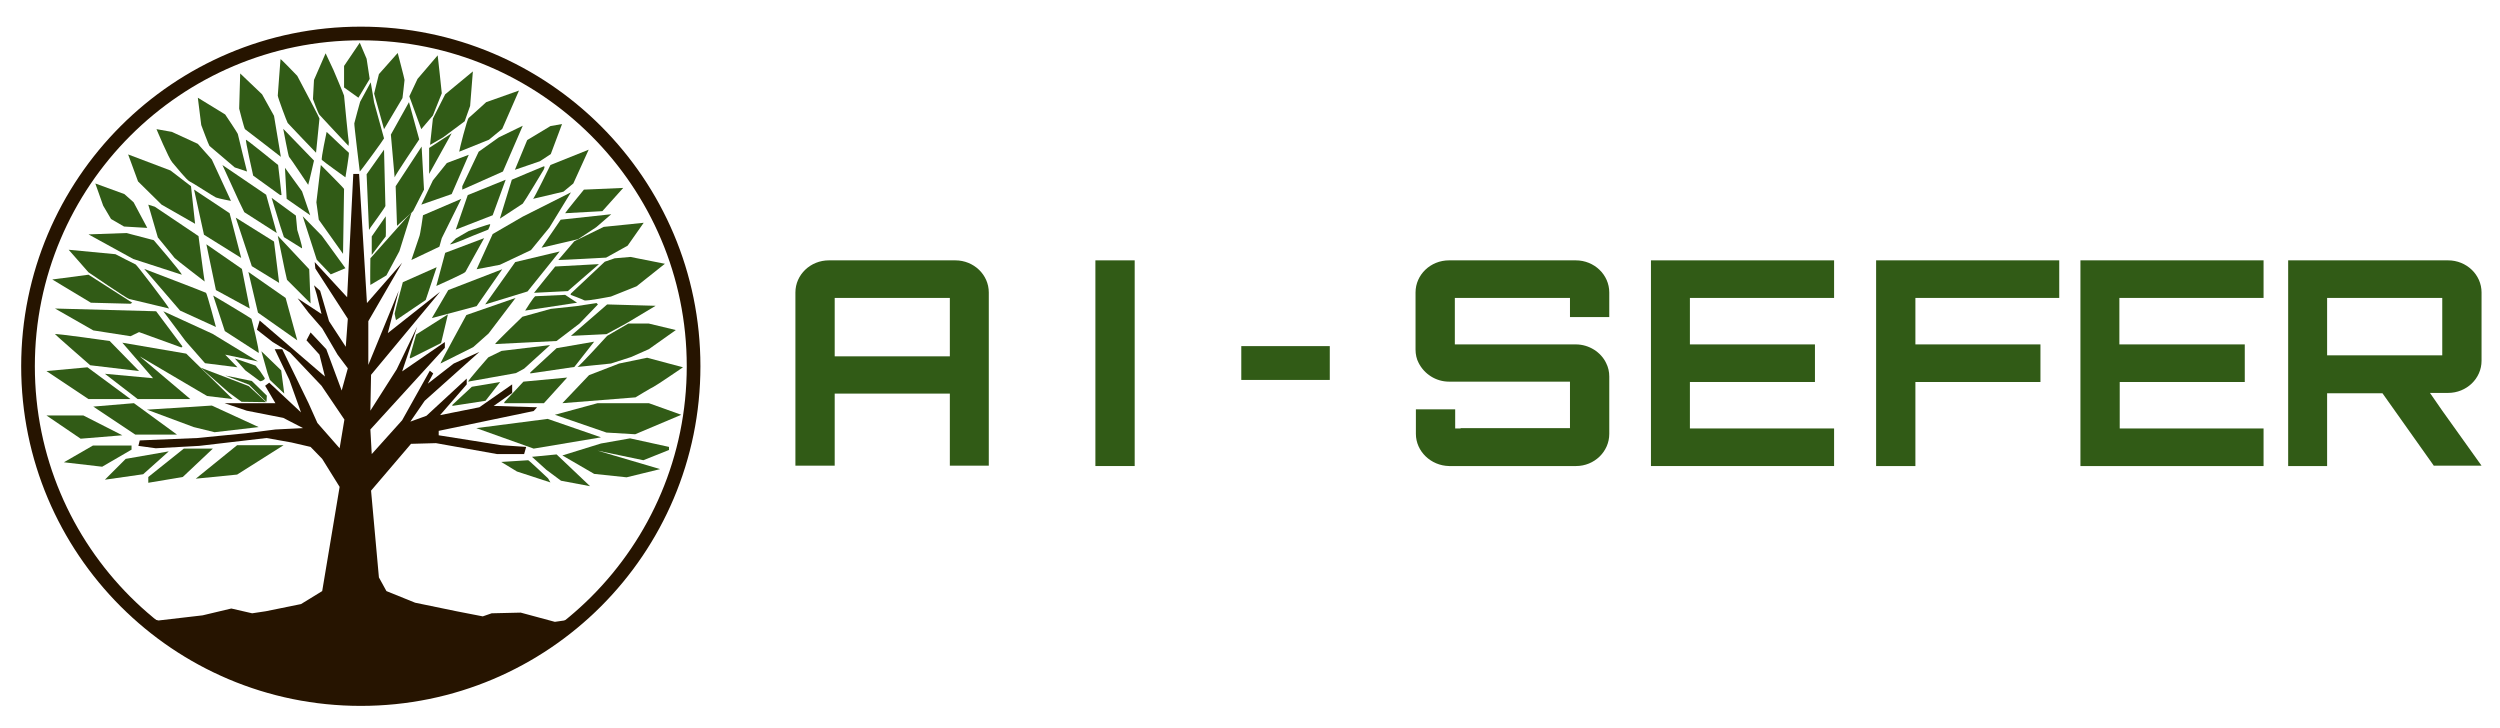 <?xml version="1.0" encoding="utf-8"?>
<!-- Generator: Adobe Illustrator 28.0.0, SVG Export Plug-In . SVG Version: 6.00 Build 0)  -->
<svg version="1.1" id="Camada_1" xmlns="http://www.w3.org/2000/svg" xmlns:xlink="http://www.w3.org/1999/xlink" x="0px" y="0px"
	 viewBox="0 0 731.7 213" style="enable-background:new 0 0 731.7 213;" xml:space="preserve">
<style type="text/css">
	.st0{fill:#261400;}
	.st1{fill:#315B16;}
	.st2{fill:none;stroke:#261400;stroke-width:4;stroke-miterlimit:10;}
	.st3{enable-background:new    ;}
</style>
<g>
	<g>
		<g>
			<polygon class="st0" points="103.4,50.9 105.1,50.9 107.4,88.7 117.7,76.9 107.8,94 107.8,106.8 116.7,85.1 113.5,97.5 
				128.8,85.4 108.6,109.7 108.4,120.2 116.1,108.1 122.1,95.6 117.7,108.7 130.2,100.1 130.2,101.8 108.4,125.7 108.8,132.9 
				117.7,123 125.8,108.5 126.8,109.3 125.2,112.3 132.8,106.4 140.3,103 124.3,117.3 120.1,123.4 124.8,121.7 136.6,110.8 
				136.6,112.5 128.8,121.5 140.3,119.2 149.9,112.5 149.9,115 144.5,118.8 157.2,119.2 156.2,120.3 128.4,126.1 128.4,127.4 
				146.7,130.3 154,130.8 153.4,132.9 145.5,132.9 127.6,129.7 120.3,129.9 108.6,143.6 110.9,169 113.1,173 121.5,176.4 
				133.6,178.9 141.3,180.4 143.9,179.5 152.4,179.3 162.4,182 170.7,180.8 166.9,182.9 138.8,198.9 104.6,205.2 71.8,199.4 
				38.5,179.8 46.4,181.6 59.3,180.1 67.7,178.1 73.8,179.5 77.8,178.9 88.1,176.8 94.3,173 99.4,142.5 94.3,134.3 90.9,130.8 
				85.3,129.5 78,128.2 58.3,130.5 45.6,131.2 40.5,130.5 40.9,128.9 57.7,128.2 72,126.8 80.6,125.7 88.7,125.3 82.9,122.3 
				72.2,120.2 65.7,118 80.6,118 77.6,112.9 78.8,112 88.1,120.7 84.7,111.2 80.4,102.2 82.6,102.2 90.3,118 92.9,123.8 99.4,131.2 
				100.8,122.8 94.1,112.9 84.9,103.2 79.8,100.1 75.2,96.5 76,93.8 95.1,110.2 93.5,103.8 89.7,99.6 90.9,97.3 95.5,102.2 
				100,114.3 101.8,107.8 98.8,103.8 94.3,96.1 90.3,91.5 87.1,87.3 94.1,91.9 92.7,86.2 91.9,83.5 93.7,85.1 96.3,94 101.2,101.5 
				101.8,93.3 92.3,78.6 92.1,76.7 101.6,87 			"/>
		</g>
	</g>
	<g>
		<polygon class="st1" points="69.4,138.9 83,130.3 69.4,130.3 57.3,140.1 		"/>
		<polygon class="st1" points="43.4,141.3 53.5,139.6 62.3,131.3 53.8,131.3 43.4,139.6 		"/>
		<polygon class="st1" points="30.7,140.4 36.8,134.3 49.4,132.1 41.9,138.8 		"/>
		<polygon class="st1" points="38.5,131.6 29.9,136.6 18.7,135.3 27.2,130.4 38.5,130.4 		"/>
		<polygon class="st1" points="35.8,127.4 24.4,121.6 13.6,121.6 23.6,128.4 		"/>
		<polygon class="st1" points="75.7,125 62.8,126.5 56.7,125 43,119.9 62,118.7 		"/>
		<polygon class="st1" points="55.7,116.8 40.9,104.3 60.6,115.9 68.1,116.8 54.5,103.5 35.8,100.3 44.8,110.7 30.7,109.4 
			40.3,116.8 		"/>
		<polygon class="st1" points="38.2,116.8 25.6,107.5 13.6,108.6 25.9,116.8 		"/>
		<path class="st1" d="M40.7,108.6l-8.6-8.8c0,0-16.1-2.3-16-2c0.1,0.2,10.3,9.1,10.3,9.1L40.7,108.6z"/>
		<polygon class="st1" points="77.9,117.7 72.8,113 58.7,107.6 67,114.9 70.7,117.6 		"/>
		<polygon class="st1" points="75.5,105.8 62.2,97.7 47.8,91.1 54.3,99.8 60,106.3 69.5,107.5 65.9,103.8 		"/>
		<polygon class="st1" points="53.4,101.4 45.7,91.1 16.1,90.3 27.3,96.7 38.2,98.4 40.7,97.2 53.1,101.7 		"/>
		<polygon class="st1" points="38.7,88.6 25.9,80.4 15.3,81.8 26.6,88.6 38.2,88.9 		"/>
		<path class="st1" d="M49.5,90.3c-0.6-1.2-9.5-12.8-9.8-12.9s-5.9-3-5.9-3l-13.7-1.3l5.8,6.6c0,0,11.4,7.8,11.9,7.8
			C38.3,87.6,49.5,90.3,49.5,90.3z"/>
		<path class="st1" d="M63.2,95.7c0,0-2.6-9.8-2.9-10c-0.3-0.2-18.1-7-18.1-7l10.5,12.2L63.2,95.7z"/>
		<path class="st1" d="M75.7,103.3c0.3-0.5-2-9.8-2.1-10c-0.1-0.2-11.2-6.8-11.2-6.8l3.4,10.4L75.7,103.3z"/>
		<path class="st1" d="M76.1,108.6l1.4,2.1c0.1,0.4-1.2,1.1-1.5,0.8l-4.2-3.1l-3.1-3.5l6.1,2.1L76.1,108.6z"/>
		<polygon class="st1" points="87,99.6 83.6,87.2 72.7,79.6 75.5,91.5 		"/>
		<polygon class="st1" points="73.1,90.3 70.8,78.7 60.4,71.5 63.2,84.9 		"/>
		<polygon class="st1" points="77.1,116.8 72.9,112.6 65.9,109.9 73.7,111.5 78.1,115.8 78,117.6 		"/>
		<polygon class="st1" points="81.7,82.8 80.2,70.7 69,63.7 73.7,77.9 		"/>
		<polygon class="st1" points="70.6,75.5 67.2,62.4 56.8,55.5 59.7,68.7 		"/>
		<path class="st1" d="M59.9,82.4c-0.1-0.2-1.8-13.3-1.8-13.3l-12.8-8.6l-1.9-0.6l2.8,9.6c0,0,4.7,5.7,4.9,6
			C51.3,75.8,59.9,82.4,59.9,82.4z"/>
		<path class="st1" d="M53.2,80.4c0-0.6-8.2-10.1-8.2-10.1L37,68.2l-11.1,0.4L39,75.8L53.2,80.4z"/>
		<path class="st1" d="M43.1,66.7c-0.1-0.2-4-7.5-4-7.5l-2.7-2.4l-8.5-3.1l2.3,6.5l2.3,3.9l3.8,2.2L43.1,66.7z"/>
		<polygon class="st1" points="57.1,65.5 55.9,54.5 49.9,49.9 37.5,45.2 40.4,53.1 47.3,59.9 		"/>
		<path class="st1" d="M67.6,58.8L62,46.7l-4.1-4.6l-7.6-3.5l-4.5-0.8c0,0,3.6,8.6,4.6,9.7c1,1.1,4.2,5.2,5.1,5.6
			c0.9,0.4,7,4.4,7.7,4.7C63.9,58.1,67.6,58.8,67.6,58.8z"/>
		<polygon class="st1" points="81,68.2 77.9,57 65.1,48.3 69.9,58.8 71.5,62.1 		"/>
		<path class="st1" d="M88.4,72.7c0.2-0.4-1.4-5.4-1.4-5.4l-0.4-4.2l-7.1-5.2l2.6,8.5l1,3L88.4,72.7z"/>
		<polygon class="st1" points="90.8,63 88.4,56 83.4,49.1 83.9,58.2 		"/>
		<path class="st1" d="M82.4,57.1c0-0.4-1-8.8-1-8.8s-9.1-7.4-9.4-7.4c-0.3-0.1,2.1,10.5,2.1,10.5l7.9,5.7L82.4,57.1L82.4,57.1z"/>
		<polygon class="st1" points="101.1,78.5 94.2,69 88.6,63.3 92.7,76 96.8,80.3 		"/>
		<path class="st1" d="M90.2,54.1c0.2-0.5,1.7-7.1,1.7-7.1l-9-9.3c0,0,1.5,8.1,1.7,8.2C84.8,46,90.2,54.1,90.2,54.1z"/>
		<path class="st1" d="M100.4,74.3c0,0,0.3-18.7,0.3-19c0-0.2-6.8-7-6.8-7l-1.3,10.9l0.7,5.1L100.4,74.3z"/>
		<path class="st1" d="M101.1,51.9c0,0,1.2-7.1,1-7.2c-0.2-0.1-6.5-6.1-6.5-6.1s-1.7,7.9-1.4,8.2C94.4,47.1,101.1,51.9,101.1,51.9z"
			/>
		<path class="st1" d="M72.3,50.2c0,0-2.7-10.8-2.7-11c0-0.2-3.7-5.7-3.7-5.7l-8-4.9l1,8c0,0,2.2,5.9,2.4,6.1
			c0.2,0.2,7.4,6.3,7.4,6.3L72.3,50.2z"/>
		<path class="st1" d="M82.2,45.9l-2-12l-3.5-6.3l-6.4-6.1L70,31.8c0,0,1.5,5.9,1.7,6C71.9,37.9,82.2,45.9,82.2,45.9z"/>
		<path class="st1" d="M92.5,44.7c0,0,1-9.8,1-10c0-0.2-3.5-6.8-3.5-6.8l-3-5.7c0,0-4.9-5.1-4.9-4.9c0,0.2-0.8,10.2-0.8,10.7
			s2.6,7.5,2.9,8C84.7,36.6,92.5,44.7,92.5,44.7z"/>
		<path class="st1" d="M102.1,41.7c-0.1-0.2-1.4-13.5-1.4-13.7c0-0.2-3.1-7.5-3.1-7.5l-2.3-4.9l-3.4,7.8l-0.3,5.6
			c0,0,1.5,4.2,1.9,4.6c0.4,0.5,8.5,9.1,8.5,9.1L102.1,41.7L102.1,41.7z"/>
		<polygon class="st1" points="104.9,28.6 108.2,23.1 107.3,17.2 105.3,12.5 100.7,19.3 100.7,25.6 		"/>
		<path class="st1" d="M105.3,50.2c0.1,0.1,7.1-9.5,7.1-9.7c0-0.2-2.9-10.3-2.9-10.5c0-0.2-1-5.9-1-5.9l-3.1,5.7
			c0,0-1.7,6.1-1.7,6.3C103.6,36.3,105.3,50.2,105.3,50.2z"/>
		<path class="st1" d="M112.4,37.8l-2.9-10.4l1.4-5.7l5.5-6.2c0,0,2,7.6,2,7.9s-0.6,5.3-0.6,5.3L112.4,37.8z"/>
		<path class="st1" d="M129.3,27.3c0-0.4-1.2-11.1-1.2-11.1l-5.9,6.9l-2.4,5.1l3.5,9.6l3.4-4L129.3,27.3z"/>
		<path class="st1" d="M115.5,51.9c0-0.4,7.2-11.1,7.2-11.1l-3-10.9l-5.3,9.5L115.5,51.9z"/>
		<polygon class="st1" points="125.9,42.1 126.7,34.7 130.3,27.6 138.4,20.9 137.6,31 136,35.5 129.7,40.2 125.9,42.4 		"/>
		<path class="st1" d="M125.6,50.9c0.1-0.2,6.6-11.9,6.6-11.9l-6.6,4.3V50.9z"/>
		<path class="st1" d="M108.5,66.5c0,0,4.3-5.9,4.3-6.2s-0.4-16.5-0.4-16.5l-5.1,7.2l0.7,16.3L108.5,66.5z"/>
		<path class="st1" d="M112.9,69.2c0.1-0.3,0-5.9,0-5.9l-4.1,5.9v5.4L112.9,69.2z"/>
		<polygon class="st1" points="116.2,66.1 120.9,61.8 124.1,55.5 123.4,42.9 115.8,54.5 		"/>
		<polygon class="st1" points="123.3,59.9 126.7,52.8 130.8,47.7 137.2,45.3 132.2,56.8 		"/>
		<path class="st1" d="M120.4,76.1c0.1-0.2,2.1-6.3,2.3-6.8c0.3-0.5,1.1-6.3,1.1-6.3l11.2-4.8l-5.7,11.5l-0.7,2.5L120.4,76.1z"/>
		<polygon class="st1" points="136.9,57.1 148,52.6 144.2,63 133.4,67.2 		"/>
		<path class="st1" d="M134.4,44.4c0-0.4,2.3-9.6,2.8-9.9c0.4-0.3,5.1-4.6,5.1-4.6l9.6-3.4l-4.9,11.2l-3.9,3.2L134.4,44.4z"/>
		<polygon class="st1" points="135.3,54.5 140.1,44.4 146,40.2 153,36.8 147.2,50.2 135.3,55.5 		"/>
		<path class="st1" d="M150.7,49.7c0.4-0.9,3.6-8.7,3.6-8.7l6.8-4.1l3.4-0.6l-3.3,8.8l-3.2,2.1L150.7,49.7z"/>
		<path class="st1" d="M156,58.2c0.3,0,5.1-9.9,5.1-9.9l11.2-4.5l-4.5,9.9l-2.9,2.4L156,58.2z"/>
		<path class="st1" d="M153,59.6c0.4-0.4,6.1-9.9,6.1-9.9s0.6-1.2,0-1c-0.6,0.2-9.3,3.9-9.3,3.9L146.3,64L153,59.6z"/>
		<path class="st1" d="M131.7,71.5c0.5,0.2,6.7-2.5,6.7-2.5l4.5-1.8c0,0,0.8-1.6,0.5-1.6c-0.3,0-6.2,2-6.2,2l-3.8,2.2L131.7,71.5z"
			/>
		<polygon class="st1" points="139.5,78.8 144.2,68.5 153,63.4 167.1,56.3 160.8,66.6 155.4,73.2 146.3,77.5 		"/>
		<path class="st1" d="M165.4,62.4c0.1-0.3,5.5-6.9,5.5-6.9l11.5-0.5l-6.1,6.8L165.4,62.4z"/>
		<polygon class="st1" points="158.5,72.5 164.1,64.3 178.9,62.7 174.5,66.5 169.2,70 		"/>
		<path class="st1" d="M127.7,83.7c0,0,8.3-3.7,8.5-4.1c0.2-0.4,5.5-9.9,5.5-9.9l-11.4,4.3L127.7,83.7z"/>
		<path class="st1" d="M108.4,83.4c-0.1-0.5,0-7.8,0-7.8L120.5,62l-3.6,11.5l-3.8,7.1L108.4,83.4z"/>
		<path class="st1" d="M115.9,93.7c0,0-0.4-1.6-0.4-1.9s2.4-9.2,2.4-9.2l9.9-4.4l-3.2,9.6L115.9,93.7z"/>
		<polygon class="st1" points="126.4,93.1 131.2,84.9 147,78.8 139.5,89.6 		"/>
		<path class="st1" d="M128.9,106.4c0-0.3,7.6-14.2,7.6-14.2l14.4-5l-7.9,10.4l-4.5,4L128.9,106.4z"/>
		<polygon class="st1" points="142,89.1 154.4,85.3 163.8,73.6 150.8,76.7 		"/>
		<path class="st1" d="M156.3,85.7c0.2-0.3,6.2-7.7,6.2-7.7l12.8-0.7l-9.1,7.9L156.3,85.7z"/>
		<path class="st1" d="M163.4,76.1c1.4,0,14-0.7,14-0.7l6.3-3.5l4.7-6.7l-11.7,1.2l-8.6,4.2L163.4,76.1z"/>
		<path class="st1" d="M167.1,85.9l9.9-9.3l2.9-1l4.6-0.4l10.1,2l-8.3,6.6l-7.5,3c0,0-7.1,1.4-7.8,1.1c-0.7-0.4-4-1.6-4-1.6
			L167.1,85.9L167.1,85.9z"/>
		<path class="st1" d="M144.9,100.7c0-0.3,8-8,8-8l8.3-2.3l7.5-0.8l5.9-0.9l0.4,0.4l-5.4,5.6l-6.7,5.1L144.9,100.7z"/>
		<path class="st1" d="M153.7,90.9c0,0,2.6-4.2,3-4.2c0.4,0,8.7-0.4,8.7-0.4l3.5,2.3L153.7,90.9z"/>
		<polygon class="st1" points="167.1,98.3 177.7,89.1 191.9,89.5 183.2,94.7 177.5,97.8 		"/>
		<path class="st1" d="M169,107.4c0.4,0,8.7-9.1,8.7-9.1l6.2-3.6h6l7.9,1.9l-7.9,5.6l-5.2,2.3l-5.9,1.9L169,107.4z"/>
		<polygon class="st1" points="155.2,109 162.9,101.9 173.9,100 168.1,107.4 155.2,109.3 		"/>
		<path class="st1" d="M137,111.7c0-0.4,5.9-7.1,5.9-7.1l3.9-1.9l14.2-1.7l-7.6,6.9l-2.4,1.3L137,111.7z"/>
		<polygon class="st1" points="147.6,118 159.2,118 166,110.5 153.2,111.7 147.6,117.7 		"/>
		<path class="st1" d="M164.6,118l7.8-8.2l8.8-3.4l8.2-1.7l10.5,2.8c0,0-7.9,5.4-8.6,5.7s-5.3,3.1-5.3,3.1L164.6,118z"/>
		<polygon class="st1" points="162.4,121.4 177.5,126.6 185.9,127.1 199.4,121.4 189.9,118 174.9,118 		"/>
		<polygon class="st1" points="172.7,142.3 162.9,133 155.7,133.7 159.9,137.5 164.2,140.7 		"/>
		<path class="st1" d="M160.4,140c0,0-5.6-5.3-5.8-5.3s-7.9,0.5-7.9,0.5l4.6,2.8l9.8,3.2L160.4,140z"/>
		<polygon class="st1" points="175.9,128 160.3,122.6 139.4,125.3 156.2,131.3 		"/>
		<polygon class="st1" points="174.9,131.9 193.2,137.3 183.4,139.7 173.9,138.7 164.6,133.3 175.9,129.8 184.4,128.3 195.8,130.8 
			195.8,131.7 188.3,134.7 		"/>
		<polygon class="st1" points="51.8,127.2 39.2,118 27.3,119 39.6,127.2 		"/>
		<polygon class="st1" points="120.1,104.9 129.1,100.4 131.1,92 121.8,97.9 119.9,104.6 		"/>
		<polygon class="st1" points="132.4,118.5 138.1,113.2 146.4,111.8 142.1,117.3 132.4,118.8 		"/>
		<polygon class="st1" points="90.9,88.8 90.5,78.8 81.3,69 83.3,78.8 84,81.9 		"/>
		<polygon class="st1" points="83.2,115.2 82.3,108.4 76.5,102.8 78.3,109.2 79,111.2 		"/>
	</g>
</g>
<circle class="st2" cx="105.6" cy="107.2" r="97.4"/>
<g class="st3">
	<path class="st1" d="M244.3,115.2v10.1v11h-11.5v-24.6v-11V85.6c0-5.2,4.4-9.4,9.8-9.4h1.7H278h1.6c5.4,0,9.8,4.2,9.8,9.4v15.1v11
		v24.6H278v-11v-10.1H244.3z M244.3,87.2v13.6v3.5H278v-3.5V87.2H244.3z"/>
	<path class="st1" d="M332.1,111.8v24.6h-11.5v-24.6v-11V76.2h11.5v24.5V111.8z"/>
	<path class="st1" d="M389.2,101.3v9.9h-25.9v-9.9H389.2z"/>
	<path class="st1" d="M427.5,125.3h32v-13.6h-33.7h-1.7c-3.9,0-7.3-2.3-8.9-5.5c-0.6-1.1-0.9-2.5-0.9-3.9v-1.6V85.6
		c0-5.2,4.4-9.4,9.8-9.4h1.7h33.7h1.7c5.4,0,9.8,4.2,9.8,9.4v1.6v5.6h-11.5v-5.6h-1.6h-32.1v13.6h33.7h1.7c3.9,0,7.4,2.3,8.9,5.5
		c0.6,1.2,0.9,2.5,0.9,3.9v1.6v15.2c0,5.2-4.4,9.4-9.7,9.4h-0.1h-1.7h-33.7h-1.7c-5.3-0.1-9.7-4.3-9.7-9.4v-1.6v-5.6h11.5v5.6H427.5
		z"/>
	<path class="st1" d="M536.8,136.4h-42.1h-11.5v-11v-13.6v-11V87.2v-11h45.1h8.5v11h-8.5h-33.7v13.6h36.6v11h-36.6v13.6h33.7h8.5
		V136.4z"/>
	<path class="st1" d="M549.1,111.8v-11V87.2v-11h45.2h8.4v11h-8.4h-33.7v13.6h36.6v11h-36.6v13.6v11h-11.5v-11V111.8z"/>
	<path class="st1" d="M662.5,136.4h-42.1h-11.5v-11v-13.6v-11V87.2v-11H654h8.5v11H654h-33.7v13.6H657v11h-36.6v13.6H654h8.5V136.4z
		"/>
	<path class="st1" d="M712.4,136.4l-15.1-21.3h-16.2v21.3h-11.4v-21.3v-11V76.2h11.4h33.7h1.7c5.4,0,9.8,4.2,9.8,9.4V104v1.6
		c0,5.2-4.4,9.4-9.8,9.4h-1.7h-3.6l3.6,5.2l11.5,16.1h-11.5H712.4z M681.1,104h8.4h13.8h11.5V87.2h-33.7V104z"/>
</g>
</svg>
